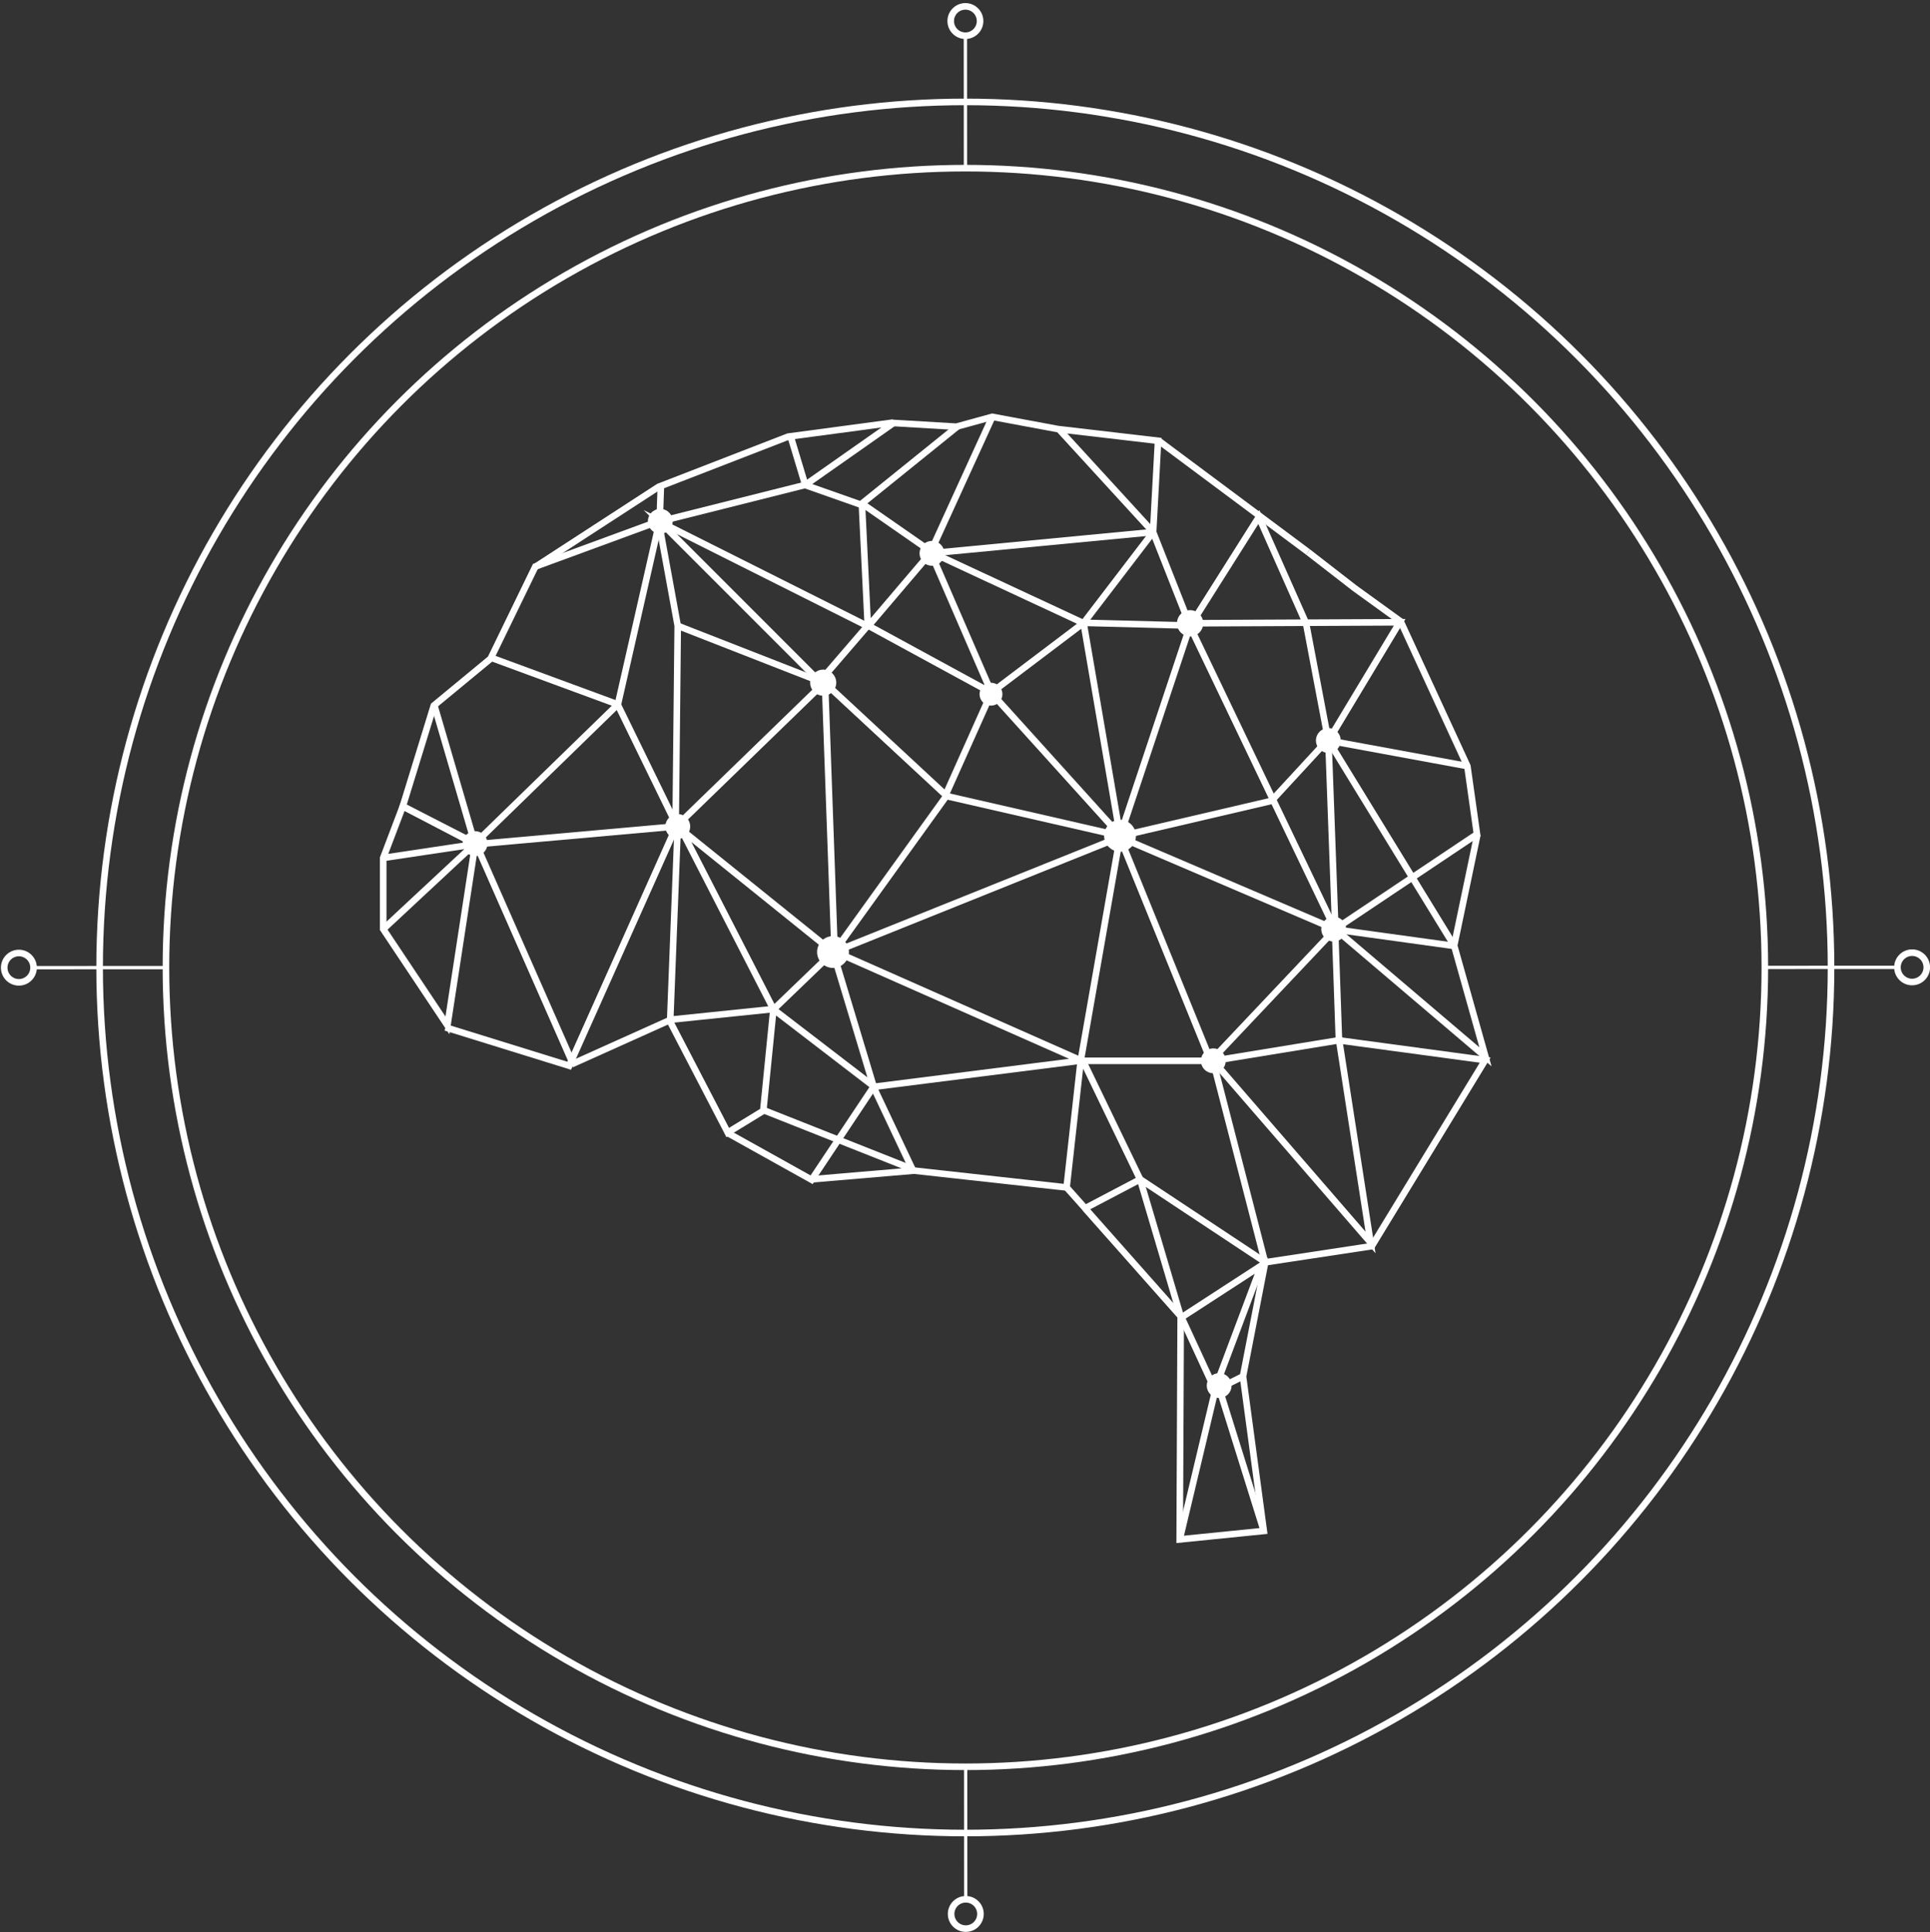 <svg xmlns="http://www.w3.org/2000/svg" width="293.32" height="293.71" viewBox="0 0 293.32 293.71"><rect x="0" y="0" width="293.32" height="293.71" fill="#333333" stroke="none"/><defs><style>.cls-1,.cls-3,.cls-4{fill:none;}.cls-1,.cls-2,.cls-3,.cls-4{stroke:#fff;}.cls-1,.cls-3{stroke-miterlimit:10;}.cls-2{fill:#fff;}.cls-3{stroke-width:0.5px;}</style></defs><title>cw-images</title><g id="Layer_5" data-name="Layer 5"><g id="Group_177" data-name="Group 177"><g id="Group_168" data-name="Group 168"><path id="Path_255" data-name="Path 255" class="cls-1" d="M61.22,122.56l4.71-15.31,8.63-7.13,6.8-14,18.89-6.94-6.34,27.88-21.7,21.12Z"/><path id="Path_256" data-name="Path 256" class="cls-1" d="M61.22,122.56l11,5.76L68,155.86l-9.76-14.64V130.41Z"/><path id="Path_257" data-name="Path 257" class="cls-1" d="M102.63,125.63l-30.26,2.7L87,161.54"/><path id="Path_258" data-name="Path 258" class="cls-1" d="M103.56,126.13l14,27.3,9.06-8.72Z"/><path id="Path_259" data-name="Path 259" class="cls-1" d="M125.47,103.9l18.25,16.94,6.95-15.54"/><path id="Path_260" data-name="Path 260" class="cls-1" d="M81.36,86.17,100.1,74l19.68-7.63,15.71-2.1.16.13-13.26,9.31-22.28,5.6L103,95.13l-.32,30.7L86.51,162l-18.8-5.83"/><path id="Path_261" data-name="Path 261" class="cls-1" d="M135.54,64.28l9.8.58,5.46-1.5,10.14,1.89,14.31,15.63L176,67l-15.05-1.76"/><path id="Path_262" data-name="Path 262" class="cls-1" d="M150.81,63.36l-9.47,20.75,33.91-3.23"/><path id="Path_263" data-name="Path 263" class="cls-1" d="M100.35,79.36l24.22,24.23,7.26-8.43Z"/><path id="Path_264" data-name="Path 264" class="cls-1" d="M131.88,95,131,76.77l-8.52-3"/><path id="Path_265" data-name="Path 265" class="cls-1" d="M141.46,84,132,95.12l18.69,10.18Z"/><path id="Path_266" data-name="Path 266" class="cls-1" d="M141.64,84l23,10.71-14,10.59L170.24,127l10.63-31.91-16.19-.42L170.22,127"/><path id="Path_267" data-name="Path 267" class="cls-1" d="M126.6,144.7l6.15,20.4-15.21-11.68L116,168.85l-5.4,3.3-8.86-17.06-14.9,6.7"/><path id="Path_268" data-name="Path 268" class="cls-1" d="M198.78,83.9l7.09,5.5,7,5.06,10.14,22,1.46,10.34-21.58,14.44-22.06-46.1"/><path id="Path_269" data-name="Path 269" class="cls-1" d="M74.86,100.06l19,7,9,18.46,22.52-21.85,1.46,40.93L143.82,121l26.7,6.12L126.9,144.65l37.42,16.56-31.58,4"/><path id="Path_270" data-name="Path 270" class="cls-1" d="M224.53,126.86,221,143.73l4.76,16.91-22.82-19.41-1.05-28.67,21.17,3.9"/><path id="Path_271" data-name="Path 271" class="cls-1" d="M208.29,188.86l-23.9-27.61,19.13-3.13Z"/><path id="Path_273" data-name="Path 273" class="cls-1" d="M110.65,172.25l12.7,7.08,9.4-14.11,6,12.7,23.35,2.58,2.13-19.16,6-34.23,23-5.37,8.39-9.1"/><path id="Path_274" data-name="Path 274" class="cls-1" d="M116.12,168.78l22.54,8.93s.18.24.13.24l-15.44,1.31"/><path id="Path_275" data-name="Path 275" class="cls-1" d="M141.89,84.11,131,76.54l14.52-11.72"/><line id="Line_138" data-name="Line 138" class="cls-1" x1="201.88" y1="112.56" x2="220.99" y2="143.73"/><path id="Path_276" data-name="Path 276" class="cls-1" d="M164.43,161.25H184l-13.82-34,32.72,14,.59,16.89,22.23,3-17.24,28.28-16.22,2.46-7.9-30.6H184l18.9-20,18.06,2.5"/><path id="Path_277" data-name="Path 277" class="cls-1" d="M162,180.38l2.92,3.28,8.37-4.4,19,12.59-3.38,17.37,3.16,23.49L179.29,234l.15-33.92L164.9,183.67"/><line id="Line_139" data-name="Line 139" class="cls-1" x1="188.91" y1="209.21" x2="185.29" y2="211.02"/><path id="Path_278" data-name="Path 278" class="cls-1" d="M66,107.17l6.19,21.15-13.94,2.09"/><path id="Path_279" data-name="Path 279" class="cls-1" d="M164.59,161.25l8.68,18,6.17,20.85"/><line id="Line_140" data-name="Line 140" class="cls-1" x1="100.25" y1="79.24" x2="100.44" y2="73.84"/><line id="Line_141" data-name="Line 141" class="cls-1" x1="122.39" y1="73.74" x2="120.12" y2="66.2"/><line id="Line_142" data-name="Line 142" class="cls-1" x1="185.29" y1="211.02" x2="192.07" y2="232.7"/><path id="Path_280" data-name="Path 280" class="cls-1" d="M184.69,211l7-18.63-12.12,7.87,5.12,11.09L179.29,234"/><line id="Line_143" data-name="Line 143" class="cls-1" x1="58.26" y1="141.22" x2="72.2" y2="128.23"/><line id="Line_144" data-name="Line 144" class="cls-1" x1="198.78" y1="83.9" x2="176.09" y2="66.99"/><path id="Path_281" data-name="Path 281" class="cls-1" d="M180.87,94.74l31.85-.15-10.84,18-3.39-17.85-7.17-16.15L180.87,95.13l-5.62-14.24L164.68,94.71"/><line id="Line_145" data-name="Line 145" class="cls-1" x1="125.11" y1="103.77" x2="103.01" y2="95.13"/><path id="Path_282" data-name="Path 282" class="cls-1" d="M103,125.63,101.86,155l15.68-1.62"/><g id="Dots"><circle id="Ellipse_107" data-name="Ellipse 107" class="cls-2" cx="184.4" cy="161.25" r="1.39"/><circle id="Ellipse_108" data-name="Ellipse 108" class="cls-2" cx="185.29" cy="210.61" r="1.39"/><circle id="Ellipse_109" data-name="Ellipse 109" class="cls-2" cx="125.11" cy="103.77" r="1.49"/><circle id="Ellipse_110" data-name="Ellipse 110" class="cls-2" cx="150.61" cy="105.52" r="1.24"/><circle id="Ellipse_111" data-name="Ellipse 111" class="cls-2" cx="180.87" cy="94.74" r="1.5"/><circle id="Ellipse_112" data-name="Ellipse 112" class="cls-2" cx="201.88" cy="112.56" r="1.39"/><circle id="Ellipse_113" data-name="Ellipse 113" class="cls-2" cx="141.64" cy="84.11" r="1.39"/><circle id="Ellipse_114" data-name="Ellipse 114" class="cls-2" cx="72.2" cy="128.23" r="1.39"/><circle id="Ellipse_115" data-name="Ellipse 115" class="cls-2" cx="103.01" cy="125.63" r="1.39"/><circle id="Ellipse_116" data-name="Ellipse 116" class="cls-2" cx="100.35" cy="79.24" r="1.39"/><circle id="Ellipse_117" data-name="Ellipse 117" class="cls-2" cx="202.69" cy="141.23" r="1.39"/><circle id="Ellipse_118" data-name="Ellipse 118" class="cls-2" cx="170.22" cy="127.04" r="1.92"/><circle id="Ellipse_119" data-name="Ellipse 119" class="cls-2" cx="126.6" cy="144.71" r="1.92"/></g></g><g id="Group_170" data-name="Group 170"><g id="Group_169" data-name="Group 169"><line id="Line_146" data-name="Line 146" class="cls-3" x1="146.73" y1="25.56" x2="146.72" y2="5.43"/><circle id="Ellipse_120" data-name="Ellipse 120" class="cls-4" cx="146.72" cy="3.2" r="2.23"/></g></g><g id="Group_172" data-name="Group 172"><g id="Group_171" data-name="Group 171"><line id="Line_147" data-name="Line 147" class="cls-3" x1="146.76" y1="268.57" x2="146.77" y2="288.7"/><circle id="Ellipse_122" data-name="Ellipse 122" class="cls-4" cx="146.78" cy="290.93" r="2.23"/></g></g><g id="Group_174" data-name="Group 174"><g id="Group_173" data-name="Group 173"><line id="Line_148" data-name="Line 148" class="cls-3" x1="268.24" y1="147.05" x2="288.37" y2="147.04"/><circle id="Ellipse_124" data-name="Ellipse 124" class="cls-4" cx="290.6" cy="147.04" r="2.23"/></g></g><g id="Group_176" data-name="Group 176"><g id="Group_175" data-name="Group 175"><line id="Line_149" data-name="Line 149" class="cls-3" x1="25.23" y1="147.08" x2="5.1" y2="147.09"/><circle id="Ellipse_126" data-name="Ellipse 126" class="cls-4" cx="2.87" cy="147.09" r="2.23"/></g></g><circle id="Ellipse_128" data-name="Ellipse 128" class="cls-1" cx="146.72" cy="147.06" r="121.5"/><circle id="Ellipse_129" data-name="Ellipse 129" class="cls-1" cx="146.71" cy="147.06" r="131.57"/></g></g></svg>